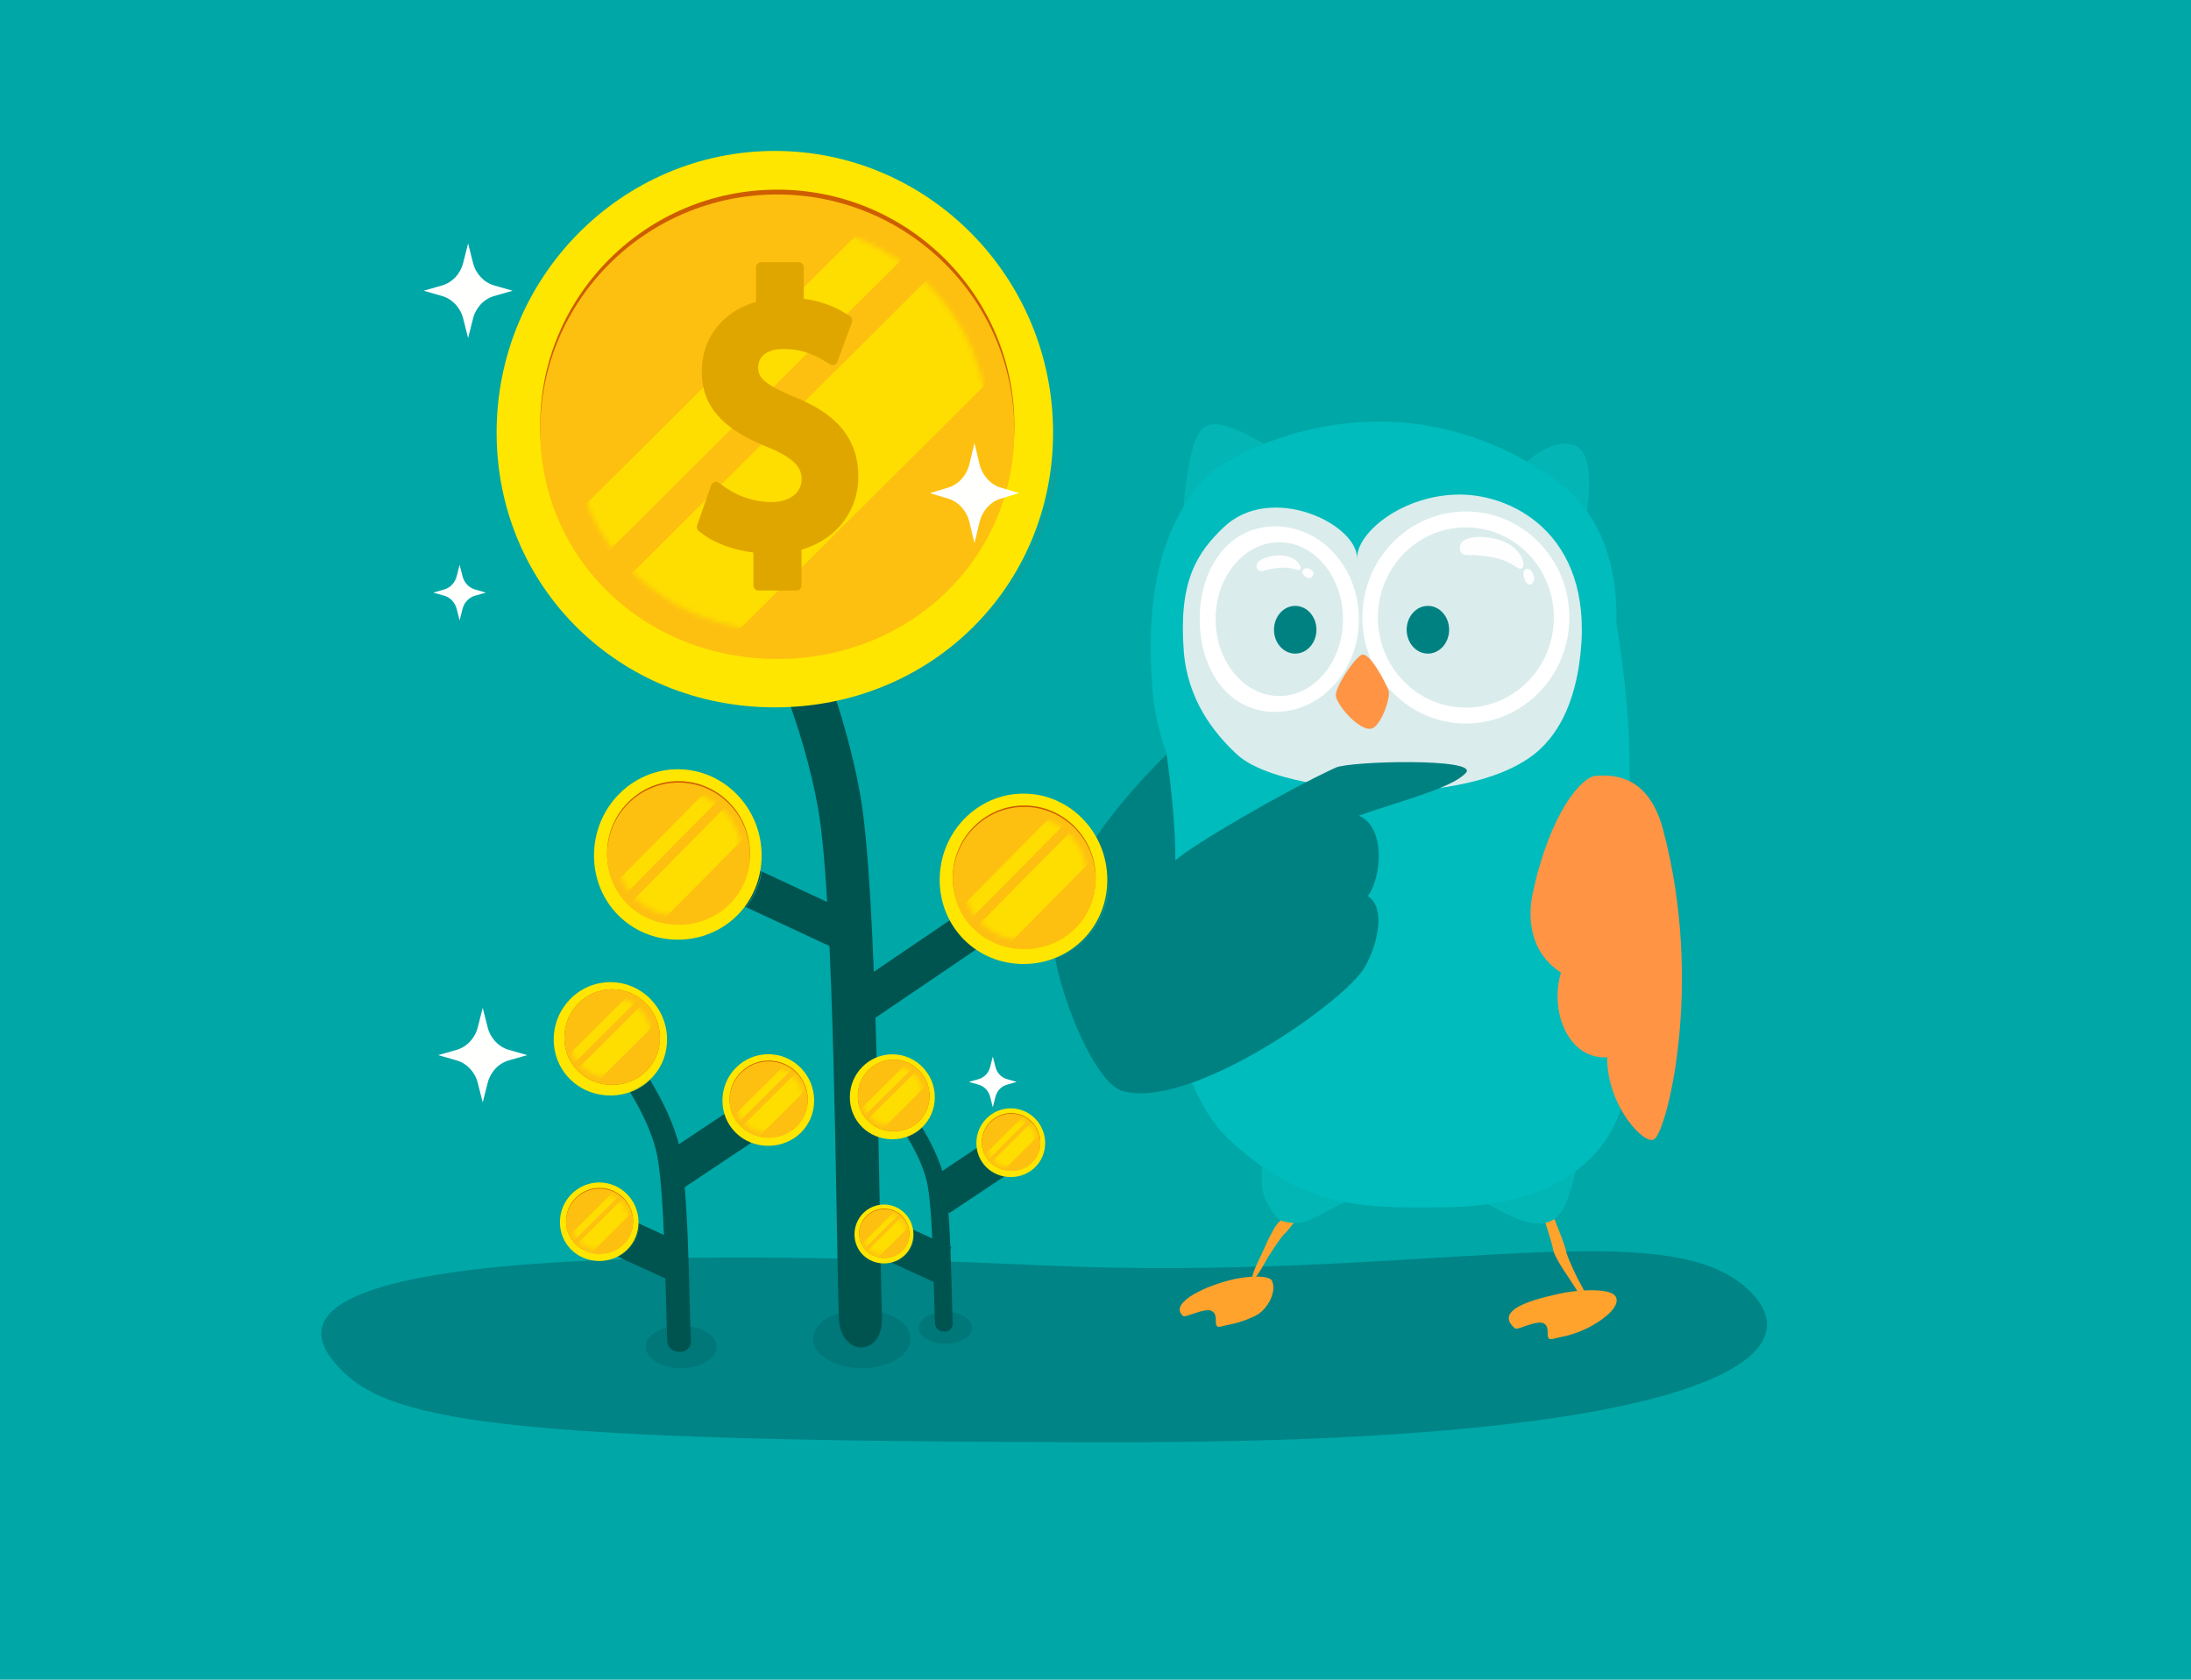 <svg xmlns="http://www.w3.org/2000/svg" xmlns:xlink="http://www.w3.org/1999/xlink" width="450" height="345" viewBox="0 0 450 345">
    <defs>
        <path id="a" d="M86.156 42.486c0 23.446-19.103 41.316-42.667 41.316-23.565 0-42.667-17.87-42.667-41.316C.822 19.041 19.924.034 43.489.034c23.564 0 42.667 19.007 42.667 42.452"/>
        <path id="c" d="M25.953 13.011c0 7.18-5.755 12.653-12.853 12.653S.248 20.192.248 13.011c0-7.18 5.754-13 12.852-13 7.098 0 12.853 5.82 12.853 13"/>
        <path id="e" d="M25.953 13.011c0 7.18-5.755 12.653-12.853 12.653S.248 20.192.248 13.011c0-7.18 5.754-13 12.852-13 7.098 0 12.853 5.82 12.853 13"/>
        <path id="g" d="M9.129 4.497c0 2.482-2.024 4.373-4.521 4.373S.088 6.98.088 4.497 2.11.004 4.607.004c2.497 0 4.52 2.011 4.52 4.493"/>
        <path id="i" d="M12.888 6.349c0 3.503-2.858 6.174-6.383 6.174S.123 9.853.123 6.349C.123 2.845 2.98.005 6.505.005c3.525 0 6.383 2.84 6.383 6.344"/>
        <path id="k" d="M10.65 5.247c0 2.895-2.361 5.102-5.274 5.102S.102 8.142.102 5.247C.102 2.35 2.462.004 5.376.004c2.913 0 5.274 2.347 5.274 5.243"/>
        <path id="m" d="M12.172 5.996c0 3.309-2.7 5.83-6.028 5.83-3.33 0-6.028-2.521-6.028-5.83S2.815.005 6.144.005c3.329 0 6.028 2.682 6.028 5.991"/>
        <path id="o" d="M17.183 8.465c0 4.671-3.81 8.232-8.51 8.232-4.7 0-8.51-3.56-8.51-8.232 0-4.671 3.81-8.458 8.51-8.458 4.7 0 8.51 3.787 8.51 8.458"/>
        <path id="q" d="M14.2 6.995c0 3.86-3.148 6.803-7.032 6.803S.135 10.856.135 6.995c0-3.86 3.149-6.99 7.033-6.99 3.884 0 7.032 3.13 7.032 6.99"/>
    </defs>
    <g fill="none" fill-rule="evenodd">
        <path fill="#00A7A7" d="M0 0h450v345H0z"/>
        <path fill="#008486" d="M357.541 263.6c-18.242-14.37-68.631-.28-143.134-3.693-74.504-3.414-165.318-3.36-145.696 19.94 10.128 12.026 30.943 16.366 161.83 16.366 120.5 0 145.242-18.243 127-32.613z"/>
        <g fill="#FFA32C">
            <path d="M267.459 245.612c-2.494 3.003-4.091 4.806-4.794 5.408-.702.601-1.872 2.762-3.51 6.481-1.544 3.13-2.173 4.86-1.885 5.185.288.327 1.355-1.186 3.201-4.537 1.735-2.728 2.873-4.325 3.416-4.79.544-.466 2.166-2.559 4.866-6.28.17-.465.112-.861-.176-1.187-.287-.326-.66-.42-1.118-.28z"/>
            <path d="M243.02 270.32c.476.399 4.403-1.795 5.844-1.062 1.794.912-.261 3.899 2.18 3.135 1.05-.328 3.215-.434 6.665-2.073 2.72-1.291 4.6-5.122 3.51-7.3-.488-.976-4.304-1.222-8.942 0-5.71 1.505-12.174 4.862-9.258 7.3z"/>
        </g>
        <path fill="#02B6B6" d="M259.477 236.056c-.428 4.77-.428 7.81 0 9.123 1.143 3.501 3.111 5.332 3.806 5.577.699.246 3.107.832 5.244 0 .933-.363 3.548-1.687 7.847-3.972-1.133-1.977-2.937-3.375-5.41-4.195-2.472-.82-6.301-2.998-11.487-6.533z"/>
        <g fill="#FFA32C">
            <path d="M316.951 249.788c1.23 3.704 1.913 6.013 2.051 6.927.139.913 1.353 3.05 3.643 6.408 1.84 2.967 2.974 4.416 3.403 4.345.43-.071-.29-1.777-2.155-5.116-1.398-2.916-2.15-4.727-2.257-5.433-.107-.707-1.025-3.19-2.753-7.45-.305-.39-.672-.55-1.101-.48-.43.071-.706.337-.83.8z"/>
            <path d="M320.423 265.686c-2.18.544-14.525 2.757-9.24 7.176.477.399 4.404-1.795 5.845-1.062 1.794.912-.261 3.899 2.18 3.135 1.05-.328 3.215-.434 6.665-2.073 2.72-1.291 7.086-4.311 5.996-6.489-1.09-2.178-9.266-1.232-11.446-.687z"/>
        </g>
        <path fill="#02B6B6" d="M304.171 246.4c5.219 3.267 9.108 4.9 11.668 4.9 1.637 0 3.365-.392 4.684-2.178 1.09-1.476 2.18-4.561 3.27-9.255L304.17 246.4z"/>
        <path fill="#03B5B5" d="M261.001 92.046c-6.894-4.36-11.43-5.814-13.61-4.362-2.18 1.452-3.664 7.431-4.45 17.939l18.06-13.577zM325.638 107.237c1.453-9.414.727-14.665-2.18-15.754-2.907-1.09-6.36.181-10.356 3.81l12.536 11.944z"/>
        <path fill="#00BCBC" d="M295.45 247.978c5.583-.05 31.327.162 37.82-21.178 6.517-21.42 1.424-48.922 1.424-69.144 0-9.075-.977-19.419-2.931-31.034-20.577 7.424-36.278 11.135-47.105 11.135-6.865 0-21.886 5.726-45.063 17.176-1.13 14.724-1.696 27.247-1.696 37.567 0 7.83 4.343 31.94 14.343 41.378 15.334 14.47 28.414 14.236 43.208 14.1z"/>
        <path fill="#00BCBC" d="M284.113 178.59c13.17 0 40.486-1.784 49.6-8.166 2.112-1.48-3.419-13.258-3.38-28.013.008-2.898 8.112-30.807-11.446-44.3-34.43-23.755-67.862-4.048-71.404 0-6.073 6.94-12.533 18.167-10.897 42.122 1.635 23.956 16.25 38.358 47.527 38.358z"/>
        <g transform="translate(242.036 101.578)">
            <path fill="#F2F2F2" d="M36.687 13.067C36.687 7.622 46.289 0 57.775 0s28.342 8.99 24.527 34.844c-.848 5.747-3.054 13.652-9.266 18.512-9.742 7.622-27.956 7.655-29.811 7.622-2.997-.054-24.207-1.09-31.234-7.622-4.752-4.418-10.14-11.232-10.9-21.234C0 17.783 3.786 11.98 9.265 6.74c9.676-9.256 27.42-.786 27.42 6.327z" opacity=".901"/>
            <ellipse cx="51.234" cy="27.767" fill="#008181" rx="4.36" ry="4.9"/>
            <ellipse cx="23.982" cy="27.767" fill="#008181" rx="4.36" ry="4.9"/>
            <path fill="#FFF" fill-rule="nonzero" d="M19.851 44.644c-9.563 0-15.49-8.579-15.49-19.055 0-10.477 5.927-19.056 15.49-19.056s17.212 8.58 17.212 19.056-7.65 19.055-17.212 19.055zm.86-3.266c7.171 0 13.082-7.021 13.082-15.79 0-8.767-5.91-15.788-13.081-15.788-7.17 0-13.081 7.021-13.081 15.789s5.91 15.789 13.08 15.789zM59.034 47.029c-11.74 0-21.257-9.75-21.257-21.778 0-12.028 9.517-21.778 21.257-21.778 11.74 0 21.256 9.75 21.256 21.778 0 12.027-9.517 21.778-21.256 21.778zm0-3.267c9.979 0 18.068-8.288 18.068-18.511 0-10.223-8.09-18.511-18.068-18.511-9.98 0-18.069 8.288-18.069 18.51 0 10.224 8.09 18.512 18.069 18.512z"/>
            <path fill="#FF9445" d="M37.46 32.996c-1.689 1.14-5.134 6.392-5.134 8.228 0 1.837 4.922 7.561 7.377 6.83 1.902-.567 3.942-6.357 3.45-7.775-.521-1.501-4.027-8.407-5.692-7.283z"/>
        </g>
        <path fill="#008181" d="M239.595 154.933c-13.057 12.93-20.782 24.908-23.176 35.934-1.376 6.734 7.287 30.972 13.98 33.161 13.412 4.122 43.926-17.002 49.348-24.552 2.472-3.442 5.498-12.605 1.193-15.436 2.807-3.773 3.743-14.15-1.871-16.51 9.147-3.219 19.19-5.694 22-8.786 2.812-3.09-23.748-2.44-26.706-1.088-10.167 4.646-29.56 15.923-32.953 19.055 0-5.807-.605-13.067-1.815-21.778z"/>
        <path fill="#FF9445" d="M327.735 159.356c-2.865.172-9.364 7.513-12.931 24.08-.827 3.84-1.312 11.71 5.793 16.327-2.394 8.196 1.623 17.873 9.49 17.394-.054 10.088 7.752 18.164 9.615 16.847 2.537-1.131 10.418-31.745 1.835-63.735-3.128-11.657-10.937-11.085-13.802-10.913z"/>
        <path fill="#FEFEFE" fill-rule="nonzero" d="M301.285 113.999c-1.424 0-1.858-1.476-1.12-2.522.86-1.217 3.91-1.516 6.92-.817 5.594 1.3 6.508 5.72 5.39 6.128-1.09.398-2.239-2.79-11.19-2.79zm13.787 4.766c0 1.107-.881 1.66-1.41 1.107-.528-.554-1.219-2.361-.374-2.915.844-.553 1.784.701 1.784 1.808z"/>
        <g fill="#FEFEFE">
            <path fill-rule="nonzero" d="M259.324 117.29c-.912.261-1.462-.605-1.18-1.411.326-.938 2.226-1.69 4.282-1.794 3.825-.194 5.224 2.47 4.582 2.938-.625.455-1.947-1.376-7.684.267zm10.411.323c.204.71-.541 1.307-1.151 1.098-.61-.21-1.607-1.178-.897-1.765s1.844-.042 2.048.667z"/>
        </g>
        <g transform="translate(101.063 31)">
            <ellipse cx="75.937" cy="244" fill="#007779" rx="10" ry="6" transform="matrix(-1 0 0 1 151.873 0)"/>
            <path fill="#005450" d="M75.533 131.765c3.714 20.18 3.91 87.072 4.546 107.806.26 8.243-8.611 8.228-8.864 0-.603-19.54-.883-85.412-4.232-104.397-3.055-17.337-10.406-33.93-17.227-48.714-3.173-6.885 4.507-13.31 7.658-6.473 7.314 15.868 14.701 33.179 18.12 51.778z"/>
            <path stroke="#005450" stroke-width="8" d="M45.937 148l29.714 13.863M104.937 155.429l-32 21.714"/>
            <path fill="#F6BE2A" d="M102.303 64.674c0 23.642-19.354 41.661-43.23 41.661-23.874 0-43.23-18.02-43.23-41.661 0-23.644 19.356-42.81 43.23-42.81 23.876 0 43.23 19.166 43.23 42.81"/>
            <path fill="#FEE600" d="M58.08 114.286C26.035 114.286.936 89.492.936 57.842.937 25.948 26.57 0 58.079 0c31.51 0 57.143 25.948 57.143 57.842 0 31.65-25.1 56.444-57.143 56.444"/>
            <path fill="#CE5D00" d="M58.576 7.95C31.725 7.95 9.88 29.675 9.88 56.378c0 26.342 21.389 46.976 48.695 46.976s48.696-20.634 48.696-46.976c0-26.703-21.845-48.428-48.696-48.428"/>
            <path fill="#FDC010" d="M58.576 8.944C31.725 8.944 9.88 30.67 9.88 57.373c0 26.342 21.389 46.975 48.695 46.975s48.696-20.633 48.696-46.975c0-26.703-21.845-48.429-48.696-48.429"/>
            <g transform="translate(15.843 14.907)">
                <mask id="b" fill="#fff">
                    <use xlink:href="#a"/>
                </mask>
                <path fill="#FEDD00" d="M1.025 74.31l-7.164-7.127 84.927-84.5 7.165 7.129L1.025 74.31M15.452 102.759l-16.82-16.735L90.32-5.2l16.82 16.734-91.687 91.226" mask="url(#b)"/>
            </g>
            <path fill="#169D97" d="M110.253 111.304V85.466v25.838M77.596 111.261l.125-.167c21.9-7.186 37.444-26.837 38.26-50.763l.035-.046v4.986c-2.655 21.846-17.757 39.431-38.393 45.99h-.027"/>
            <path fill="#E0A600" d="M62.17 50.576c-6.439-2.726-7.525-4.084-7.525-6.1 0-.889.379-3.788 5.208-3.788a14.995 14.995 0 0 1 8.01 2.223l1.588.924c.266.166.59.197.88.084.291-.112.517-.356.613-.661l2.975-8.046a1.177 1.177 0 0 0-.451-1.329l-1.165-.693a20.97 20.97 0 0 0-8.283-2.807v-6.446c-.003-.597-.47-1.08-1.047-1.08h-7.715c-.576 0-1.044.483-1.047 1.08v7.076C47.37 32.977 43.07 38.412 43.07 45.36c0 8.843 7.002 12.846 13.82 15.595 5.882 2.444 6.685 4.558 6.685 6.475 0 2.802-2.48 4.69-6.167 4.69a16.91 16.91 0 0 1-9.191-2.801l-1.671-1.155a.974.974 0 0 0-.915-.153c-.31.107-.551.365-.645.69l-2.858 8.167c-.136.46.017.96.385 1.254l.98.716c2.501 1.83 6.311 3.165 10.183 3.639V89.2c0 .597.465 1.083 1.042 1.086h7.798c.579 0 1.047-.486 1.047-1.086v-7.307c7.064-2.05 11.66-7.855 11.66-15.017 0-9.646-6.986-13.799-13.063-16.335l.01.035z"/>
            <g>
                <path fill="#F6BE2A" d="M122.471 151.806c0 7.24-5.83 12.76-13.022 12.76s-13.022-5.52-13.022-12.76 5.83-13.11 13.022-13.11 13.022 5.87 13.022 13.11"/>
                <path fill="#FEE600" d="M109.15 167c-9.653 0-17.213-7.593-17.213-17.286 0-9.767 7.721-17.714 17.213-17.714 9.491 0 17.213 7.947 17.213 17.714 0 9.693-7.561 17.286-17.213 17.286"/>
                <path fill="#CE5D00" d="M109.3 134.435c-8.09 0-14.67 6.653-14.67 14.83 0 8.068 6.444 14.387 14.67 14.387 8.225 0 14.668-6.319 14.668-14.386 0-8.178-6.58-14.831-14.669-14.831"/>
                <path fill="#FDC010" d="M109.3 134.74c-8.09 0-14.67 6.653-14.67 14.83 0 8.068 6.444 14.387 14.67 14.387 8.225 0 14.668-6.32 14.668-14.387 0-8.177-6.58-14.83-14.669-14.83"/>
                <g transform="translate(96.427 136.565)">
                    <mask id="d" fill="#fff">
                        <use xlink:href="#c"/>
                    </mask>
                    <path fill="#FEDD00" d="M.309 22.758l-2.158-2.183L23.733-5.303l2.159 2.183L.309 22.758M4.654 31.47l-5.066-5.125L27.207-1.593l5.066 5.125L4.654 31.47" mask="url(#d)"/>
                </g>
                <path fill="#169D97" d="M124.866 166.087v-7.913 7.913M115.028 166.074l.038-.052c6.597-2.2 11.28-8.218 11.526-15.546l.01-.014v1.527c-.8 6.69-5.349 12.076-11.565 14.085h-.009"/>
            </g>
            <g>
                <path fill="#F6BE2A" d="M51.471 146.806c0 7.24-5.83 12.76-13.022 12.76s-13.022-5.52-13.022-12.76 5.83-13.11 13.022-13.11 13.022 5.87 13.022 13.11"/>
                <path fill="#FEE600" d="M38.15 162c-9.653 0-17.213-7.593-17.213-17.286 0-9.767 7.721-17.714 17.213-17.714 9.491 0 17.213 7.947 17.213 17.714 0 9.693-7.561 17.286-17.213 17.286"/>
                <path fill="#CE5D00" d="M38.3 129.435c-8.09 0-14.67 6.653-14.67 14.83 0 8.068 6.444 14.387 14.67 14.387 8.225 0 14.668-6.319 14.668-14.386 0-8.178-6.58-14.831-14.669-14.831"/>
                <path fill="#FDC010" d="M38.3 129.74c-8.09 0-14.67 6.653-14.67 14.83 0 8.068 6.444 14.387 14.67 14.387 8.225 0 14.668-6.32 14.668-14.387 0-8.177-6.58-14.83-14.669-14.83"/>
                <g transform="translate(25.427 131.565)">
                    <mask id="f" fill="#fff">
                        <use xlink:href="#e"/>
                    </mask>
                    <path fill="#FEDD00" d="M.309 22.758l-2.158-2.183L23.733-5.303l2.159 2.183L.309 22.758M4.654 31.47l-5.066-5.125L27.207-1.593l5.066 5.125L4.654 31.47" mask="url(#f)"/>
                </g>
                <path fill="#169D97" d="M53.866 161.087v-7.913 7.913M44.028 161.074l.038-.052c6.597-2.2 11.28-8.218 11.526-15.546l.01-.014v1.527c-.8 6.69-5.349 12.076-11.565 14.085h-.009"/>
            </g>
        </g>
        <path fill="#FFFFFE" d="M93.798 118.355l.599-2.355.599 2.355c.338 1.33 1.319 2.367 2.574 2.725l2.224.634-2.224.634c-1.255.358-2.236 1.397-2.574 2.726l-.6 2.355-.598-2.355c-.338-1.33-1.319-2.368-2.574-2.726L89 121.714l2.224-.634c1.255-.358 2.236-1.396 2.574-2.725M98.129 211.003L99.143 207l1.014 4.003c.573 2.26 2.235 4.025 4.362 4.634l3.767 1.077-3.767 1.078c-2.127.609-3.79 2.374-4.362 4.634l-1.014 4.003-1.014-4.003c-.573-2.26-2.234-4.025-4.361-4.634L90 216.714l3.768-1.077c2.127-.609 3.788-2.374 4.36-4.634M95.129 54.003L96.143 50l1.014 4.003c.573 2.26 2.235 4.025 4.362 4.634l3.767 1.077-3.767 1.078c-2.127.609-3.79 2.374-4.362 4.634l-1.014 4.003-1.014-4.003c-.573-2.26-2.234-4.025-4.361-4.634L87 59.714l3.768-1.077c2.127-.609 3.788-2.374 4.36-4.634M203.363 219.149l.545-2.149.544 2.149c.307 1.213 1.2 2.16 2.341 2.487l2.022.578-2.022.579c-1.142.327-2.034 1.274-2.34 2.487l-.545 2.149-.545-2.149c-.307-1.213-1.199-2.16-2.34-2.487l-2.023-.579 2.022-.578c1.142-.327 2.034-1.274 2.341-2.487M199.129 95.239L200.143 91l1.014 4.239c.573 2.392 2.235 4.261 4.362 4.906l3.767 1.14-3.767 1.142c-2.127.645-3.79 2.514-4.362 4.906l-1.014 4.238-1.014-4.238c-.573-2.392-2.234-4.261-4.361-4.906L191 101.286l3.768-1.141c2.127-.645 3.788-2.514 4.36-4.906"/>
        <g transform="translate(174 216)">
            <ellipse cx="20.182" cy="56.727" fill="#007779" rx="5.455" ry="3.273" transform="matrix(-1 0 0 1 40.364 0)"/>
            <path fill="#005450" d="M19.802 25.443c1.524 5.677 1.605 24.496 1.866 30.329.106 2.319-3.534 2.315-3.638 0-.247-5.497-.362-24.03-1.736-29.37-1.254-4.878-4.27-9.545-7.07-13.705-1.302-1.937 1.85-3.744 3.143-1.82 3.001 4.463 6.033 9.333 7.435 14.566z"/>
            <path stroke="#005450" stroke-width="8" d="M7.507 38.199l12.194 5.59M31.868 21.09l-13.131 8.756"/>
            <path fill="#F6BE2A" d="M12.242 38.247c0 2.502-2.051 4.41-4.58 4.41-2.53 0-4.581-1.908-4.581-4.41 0-2.503 2.05-4.531 4.58-4.531 2.53 0 4.58 2.028 4.58 4.531"/>
            <path fill="#FEE600" d="M7.556 43.498c-3.395 0-6.055-2.624-6.055-5.974 0-3.376 2.716-6.123 6.055-6.123 3.338 0 6.054 2.747 6.054 6.123 0 3.35-2.66 5.974-6.054 5.974"/>
            <path fill="#CE5D00" d="M7.608 32.243c-2.845 0-5.16 2.3-5.16 5.126 0 2.788 2.267 4.972 5.16 4.972 2.894 0 5.16-2.184 5.16-4.972 0-2.826-2.315-5.126-5.16-5.126"/>
            <path fill="#FDC010" d="M7.608 32.348c-2.845 0-5.16 2.3-5.16 5.126 0 2.788 2.267 4.972 5.16 4.972 2.894 0 5.16-2.184 5.16-4.972 0-2.826-2.315-5.126-5.16-5.126"/>
            <g transform="translate(3.08 32.98)">
                <mask id="h" fill="#fff">
                    <use xlink:href="#g"/>
                </mask>
                <path fill="#FEDD00" d="M.109 7.866l-.76-.755 8.999-8.944.76.755-9 8.944M1.637 10.877L-.145 9.105 9.57-.55l1.782 1.772-9.715 9.656" mask="url(#h)"/>
            </g>
            <path fill="#169D97" d="M13.084 43.183v-2.735 2.735M9.624 43.178l.013-.018c2.32-.76 3.967-2.84 4.054-5.373l.003-.004v.527c-.28 2.313-1.88 4.174-4.067 4.868h-.003"/>
            <g>
                <path fill="#F6BE2A" d="M15.818 10.453c0 3.663-2.93 6.456-6.545 6.456-3.615 0-6.546-2.793-6.546-6.456 0-3.664 2.93-6.635 6.546-6.635 3.615 0 6.545 2.97 6.545 6.635"/>
                <path fill="#FEE600" d="M9.273 18C4.379 18 .545 14.213.545 9.38.545 4.508 4.461.545 9.273.545 14.085.545 18 4.508 18 9.38 18 14.213 14.166 18 9.273 18"/>
                <path fill="#CE5D00" d="M9.545 1.636c-4.06 0-7.363 3.354-7.363 7.476 0 4.066 3.234 7.252 7.363 7.252 4.13 0 7.364-3.186 7.364-7.252 0-4.122-3.303-7.476-7.364-7.476"/>
                <path fill="#FDC010" d="M9.545 1.636c-4.06 0-7.363 3.354-7.363 7.476 0 4.067 3.234 7.252 7.363 7.252 4.13 0 7.364-3.185 7.364-7.252 0-4.122-3.303-7.476-7.364-7.476"/>
                <g transform="translate(2.727 2.727)">
                    <mask id="j" fill="#fff">
                        <use xlink:href="#i"/>
                    </mask>
                    <path fill="#FEDD00" d="M.153 11.104L-.918 10.04 11.785-2.588l1.072 1.066L.153 11.104M2.311 15.355l-2.516-2.5L13.51-.777l2.516 2.5L2.311 15.355" mask="url(#j)"/>
                </g>
                <path fill="#169D97" d="M17.455 17.455v-3.819 3.819M12.565 17.222l.019-.025c3.19-1.107 5.455-4.132 5.574-7.816l.005-.007v.768c-.387 3.363-2.587 6.07-5.594 7.08h-.004"/>
            </g>
            <g>
                <path fill="#F6BE2A" d="M39.064 19.63c0 2.92-2.393 5.145-5.344 5.145-2.951 0-5.344-2.226-5.344-5.145 0-2.92 2.393-5.287 5.344-5.287 2.951 0 5.344 2.367 5.344 5.287"/>
                <path fill="#FEE600" d="M33.597 25.756c-3.96 0-7.063-3.061-7.063-6.97 0-3.938 3.168-7.143 7.063-7.143 3.895 0 7.064 3.205 7.064 7.143 0 3.909-3.103 6.97-7.064 6.97"/>
                <path fill="#CE5D00" d="M33.659 12.625c-3.32 0-6.02 2.683-6.02 5.98 0 3.253 2.644 5.801 6.02 5.801 3.375 0 6.019-2.548 6.019-5.8 0-3.298-2.7-5.98-6.02-5.98"/>
                <path fill="#FDC010" d="M33.659 12.748c-3.32 0-6.02 2.683-6.02 5.98 0 3.253 2.644 5.801 6.02 5.801 3.375 0 6.019-2.548 6.019-5.8 0-3.298-2.7-5.981-6.02-5.981"/>
                <g transform="translate(28.376 13.484)">
                    <mask id="l" fill="#fff">
                        <use xlink:href="#k"/>
                    </mask>
                    <path fill="#FEDD00" d="M.127 9.177l-.886-.88L9.74-2.139l.886.88L.127 9.177M1.91 12.69l-2.079-2.067L11.165-.642l2.079 2.066L1.91 12.69" mask="url(#l)"/>
                </g>
                <path fill="#169D97" d="M40.047 25.388v-3.19 3.19M36.01 25.383l.015-.02c2.707-.888 4.629-3.315 4.73-6.27l.004-.005v.616c-.328 2.697-2.195 4.869-4.746 5.679h-.003"/>
            </g>
        </g>
        <g transform="translate(113 201)">
            <ellipse cx="26.909" cy="75.636" fill="#007779" rx="7.273" ry="4.364" transform="matrix(-1 0 0 1 53.818 0)"/>
            <path fill="#005450" d="M26.403 33.924c2.032 7.57 2.14 32.661 2.487 40.439.142 3.092-4.712 3.086-4.85 0-.33-7.33-.483-32.04-2.315-39.16-1.672-6.504-5.694-12.728-9.426-18.273-1.736-2.583 2.466-4.993 4.19-2.428 4.002 5.952 8.044 12.445 9.914 19.422z"/>
            <path stroke="#005450" stroke-width="8" d="M10.01 50.932l16.257 7.453M42.491 28.12L24.982 39.796"/>
            <path fill="#F6BE2A" d="M16.322 50.996c0 3.337-2.734 5.88-6.107 5.88s-6.107-2.543-6.107-5.88c0-3.337 2.734-6.042 6.107-6.042s6.107 2.705 6.107 6.042"/>
            <path fill="#FEE600" d="M10.074 57.998c-4.526 0-8.072-3.5-8.072-7.966 0-4.501 3.621-8.163 8.072-8.163 4.452 0 8.073 3.662 8.073 8.163 0 4.467-3.546 7.966-8.073 7.966"/>
            <path fill="#CE5D00" d="M10.145 42.99c-3.794 0-6.88 3.067-6.88 6.835 0 3.718 3.022 6.63 6.88 6.63 3.857 0 6.879-2.912 6.879-6.63 0-3.768-3.086-6.834-6.88-6.834"/>
            <path fill="#FDC010" d="M10.145 43.13c-3.794 0-6.88 3.067-6.88 6.836 0 3.717 3.022 6.63 6.88 6.63 3.857 0 6.879-2.913 6.879-6.63 0-3.769-3.086-6.835-6.88-6.835"/>
            <g transform="translate(4.108 43.972)">
                <mask id="n" fill="#fff">
                    <use xlink:href="#m"/>
                </mask>
                <path fill="#FEDD00" d="M.145 10.487L-.867 9.481 11.13-2.444l1.012 1.006L.145 10.487M2.183 14.502l-2.376-2.361L12.76-.734l2.376 2.362L2.183 14.502" mask="url(#n)"/>
            </g>
            <path fill="#169D97" d="M17.445 57.577V53.93v3.647M12.832 57.571l.017-.024c3.094-1.014 5.29-3.787 5.405-7.164l.005-.006v.703c-.375 3.084-2.508 5.565-5.424 6.491h-.003"/>
            <g>
                <path fill="#F6BE2A" d="M21.09 13.937c0 4.885-3.906 8.608-8.726 8.608s-8.728-3.723-8.728-8.608c0-4.886 3.908-8.846 8.728-8.846s8.727 3.96 8.727 8.846"/>
                <path fill="#FEE600" d="M12.364 24C5.838 24 .727 18.951.727 12.506.727 6.011 5.947.727 12.364.727 18.78.727 24 6.011 24 12.507 24 18.95 18.889 24 12.364 24"/>
                <path fill="#CE5D00" d="M12.727 2.182c-5.414 0-9.818 4.471-9.818 9.967 0 5.422 4.313 9.67 9.818 9.67 5.506 0 9.818-4.248 9.818-9.67 0-5.496-4.404-9.967-9.818-9.967"/>
                <path fill="#FDC010" d="M12.727 2.182c-5.414 0-9.818 4.471-9.818 9.968 0 5.421 4.313 9.668 9.818 9.668 5.506 0 9.818-4.247 9.818-9.668 0-5.497-4.404-9.968-9.818-9.968"/>
                <g transform="translate(3.636 3.636)">
                    <mask id="p" fill="#fff">
                        <use xlink:href="#o"/>
                    </mask>
                    <path fill="#FEDD00" d="M.205 14.806l-1.43-1.42L15.715-3.45l1.429 1.42L.205 14.806M3.082 20.474L-.273 17.14 18.014-1.036l3.354 3.334L3.082 20.474" mask="url(#p)"/>
                </g>
                <path fill="#169D97" d="M23.273 23.273v-5.091 5.09M16.754 22.963l.024-.034c4.255-1.475 7.274-5.51 7.432-10.42l.007-.01v1.023c-.516 4.485-3.45 8.095-7.458 9.441h-.005"/>
            </g>
            <g>
                <path fill="#F6BE2A" d="M52.085 26.173c0 3.893-3.19 6.86-7.125 6.86s-7.125-2.967-7.125-6.86c0-3.893 3.19-7.049 7.125-7.049s7.125 3.156 7.125 7.049"/>
                <path fill="#FEE600" d="M44.796 34.342c-5.281 0-9.418-4.083-9.418-9.294 0-5.251 4.225-9.524 9.418-9.524 5.194 0 9.418 4.273 9.418 9.524 0 5.211-4.137 9.294-9.418 9.294"/>
                <path fill="#CE5D00" d="M44.878 16.833c-4.426 0-8.026 3.578-8.026 7.974 0 4.337 3.525 7.735 8.026 7.735 4.5 0 8.026-3.398 8.026-7.735 0-4.396-3.6-7.974-8.026-7.974"/>
                <path fill="#FDC010" d="M44.878 16.997c-4.426 0-8.026 3.577-8.026 7.974 0 4.337 3.525 7.734 8.026 7.734 4.5 0 8.026-3.397 8.026-7.734 0-4.397-3.6-7.974-8.026-7.974"/>
                <g transform="translate(37.835 17.979)">
                    <mask id="r" fill="#fff">
                        <use xlink:href="#q"/>
                    </mask>
                    <path fill="#FEDD00" d="M.169 12.235l-1.18-1.173L12.985-2.851l1.18 1.173L.17 12.235M2.547 16.92l-2.772-2.756L14.886-.856l2.772 2.755-15.111 15.02" mask="url(#r)"/>
                </g>
                <path fill="#169D97" d="M53.395 33.85v-4.253 4.254M48.013 33.844l.02-.028c3.61-1.183 6.172-4.419 6.307-8.358l.005-.007v.82c-.437 3.597-2.926 6.493-6.328 7.573h-.004"/>
            </g>
        </g>
    </g>
</svg>
